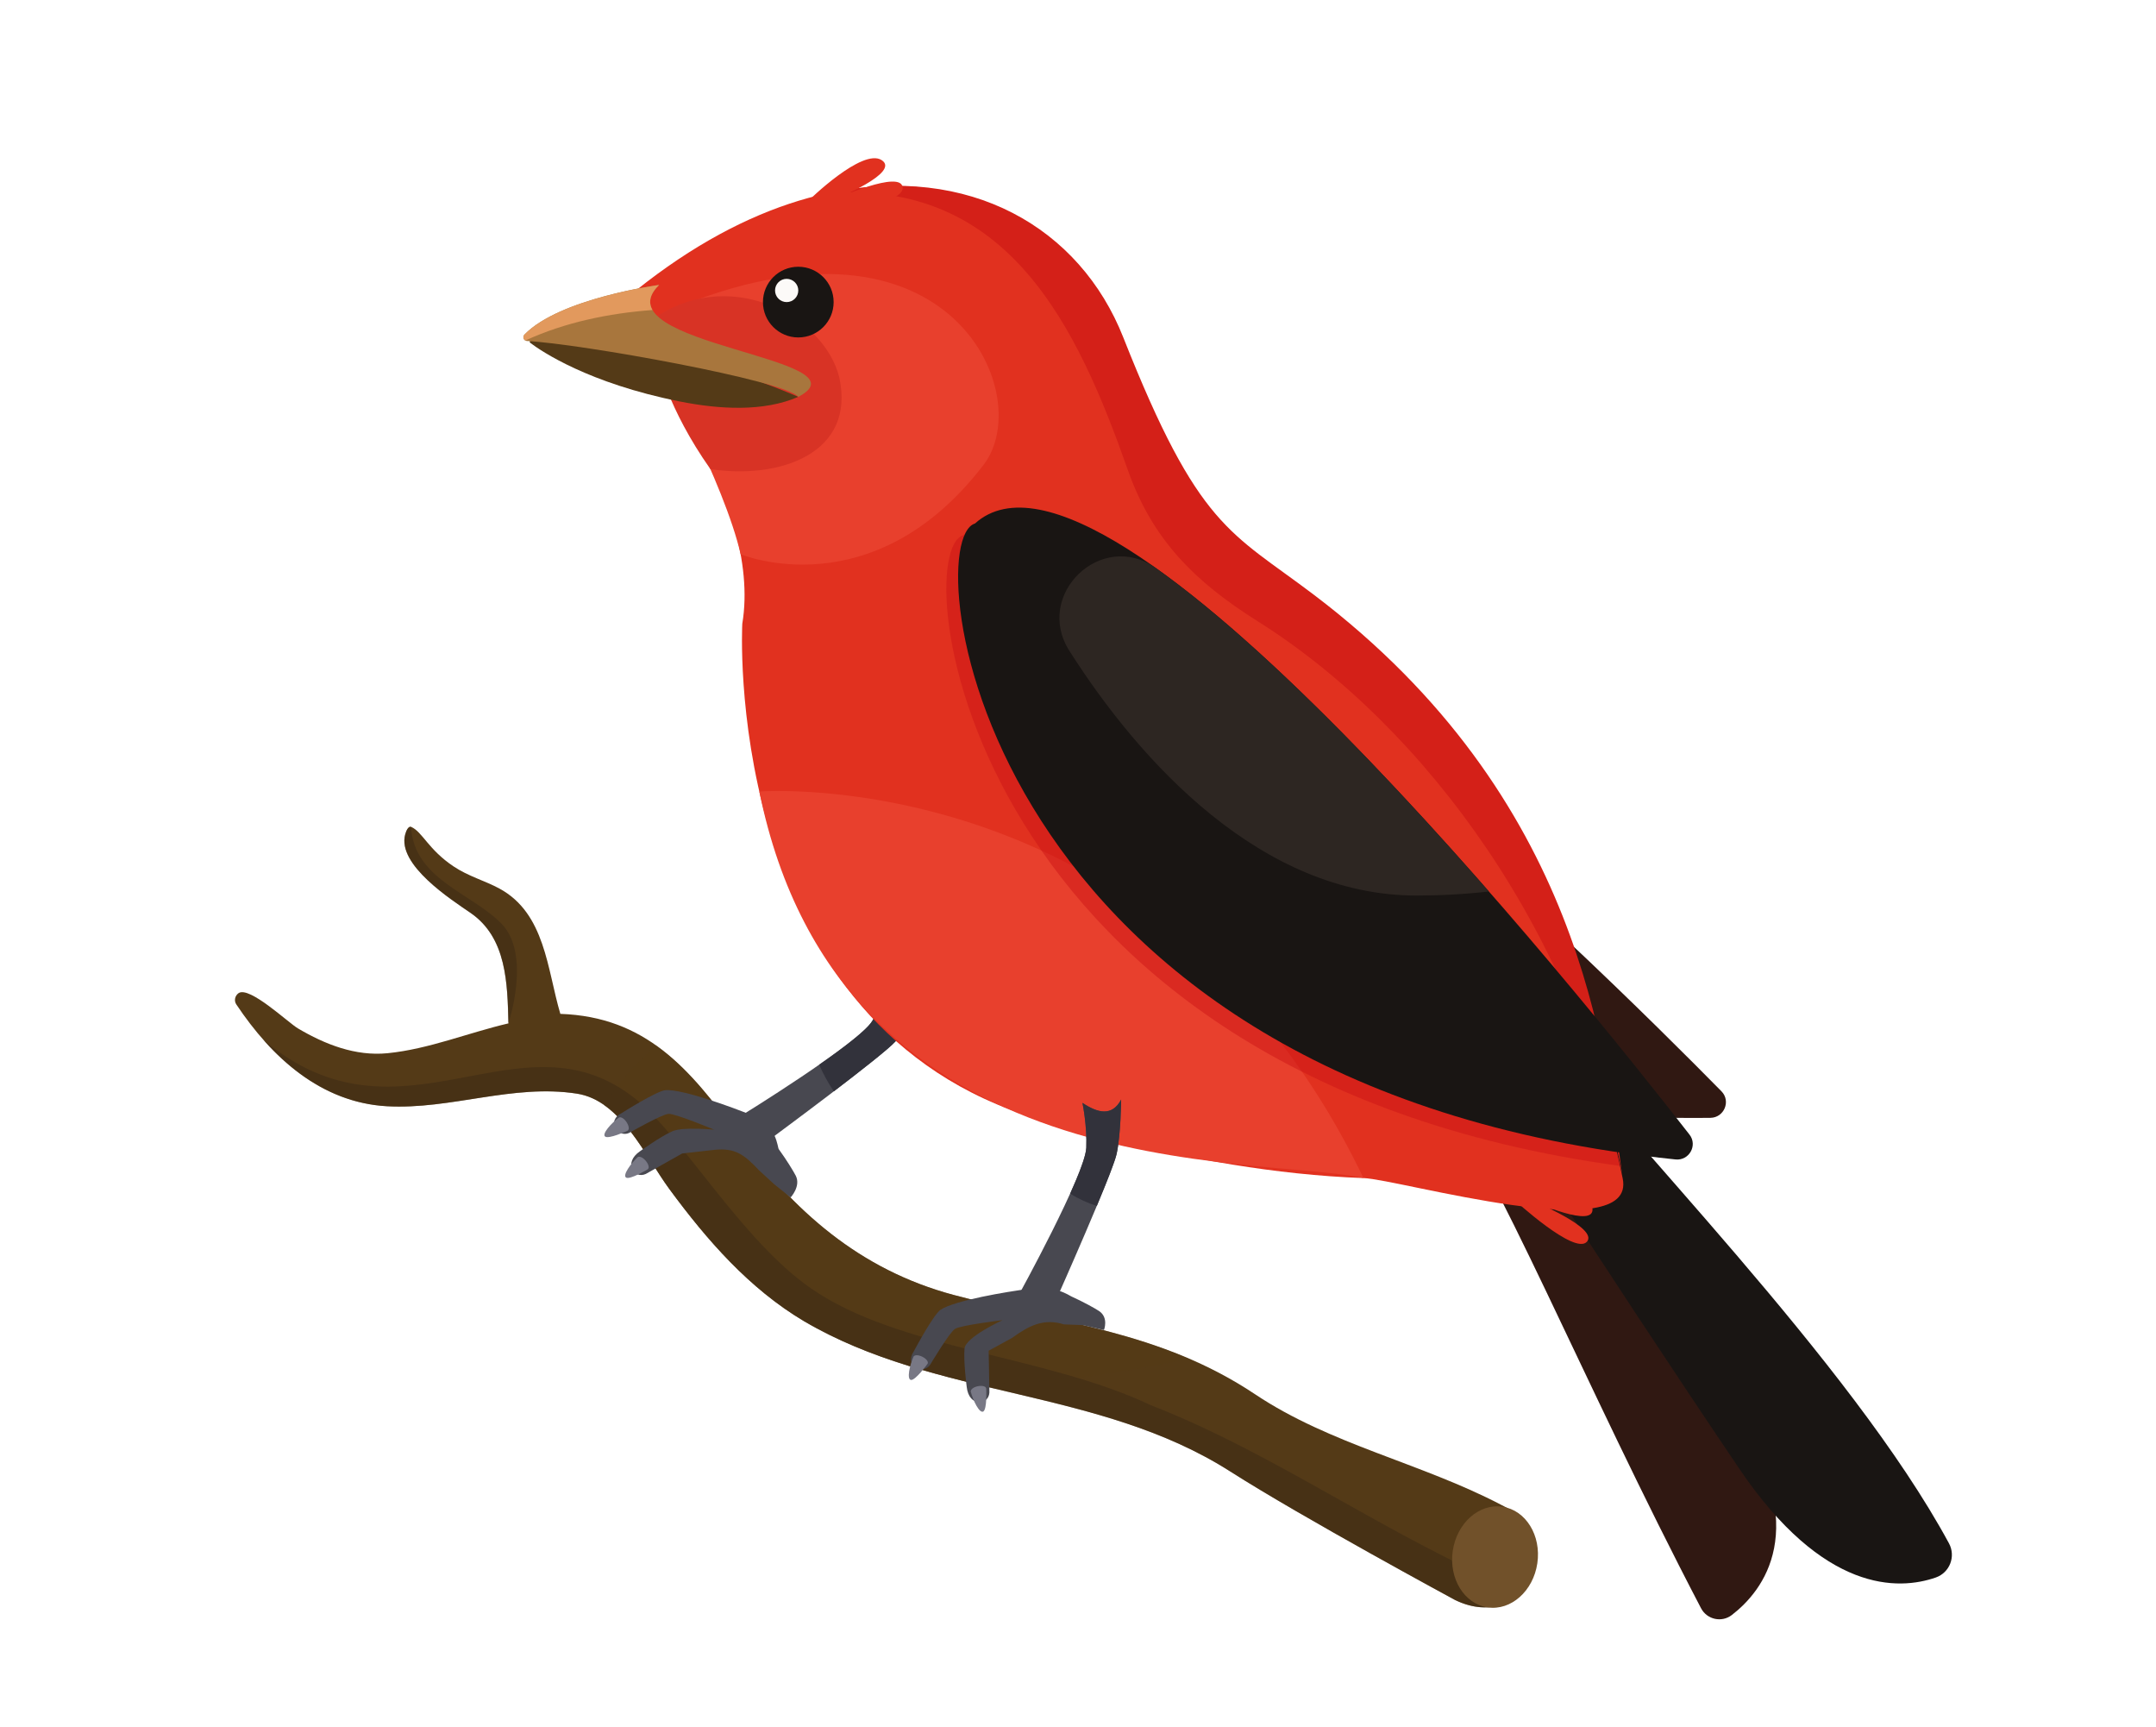 <?xml version="1.0" encoding="utf-8"?>
<!-- Generator: Adobe Illustrator 23.0.1, SVG Export Plug-In . SVG Version: 6.00 Build 0)  -->
<svg version="1.1" xmlns="http://www.w3.org/2000/svg" xmlns:xlink="http://www.w3.org/1999/xlink" x="0px" y="0px"
	 viewBox="0 0 465.45 372.76" style="enable-background:new 0 0 465.45 372.76;" xml:space="preserve">
<style type="text/css">
	.st0{display:none;}
	.st1{display:inline;}
	.st2{fill:#543A17;}
	.st3{opacity:0.5;fill:#71512A;}
	.st4{opacity:0.5;fill:#543A17;}
	.st5{fill:#71512A;}
	.st6{fill:#484850;}
	.st7{fill:#32323B;}
	.st8{fill:#787885;}
	.st9{fill:#39393D;}
	.st10{fill:#3A6766;}
	.st11{fill:#39716E;}
	.st12{opacity:0.56;fill:#E3E2DE;}
	.st13{opacity:0.5;fill:#39716E;}
	.st14{fill:#2A81A4;}
	.st15{fill:#BAA554;}
	.st16{fill:#AD9549;}
	.st17{fill:#DBB446;}
	.st18{fill:#899A9C;}
	.st19{fill:#A7AA82;}
	.st20{fill:#937D33;}
	.st21{fill:#E3E2DE;}
	.st22{opacity:0.5;fill:#2B3435;}
	.st23{fill:#191513;}
	.st24{fill:#FFFFFE;}
	.st25{fill:#505057;}
	.st26{fill:#61A298;}
	.st27{fill:#9B9B70;}
	.st28{opacity:0.5;fill:#9B9B70;}
	.st29{fill:#2B3435;}
	.st30{opacity:0.5;fill:#111616;}
	.st31{fill:#414F50;}
	.st32{fill:#111616;}
	.st33{fill:#056A94;}
	.st34{opacity:0.5;fill:#3A2814;}
	.st35{fill:#96ABC0;}
	.st36{fill:#B2CDDD;}
	.st37{fill:#394495;}
	.st38{fill:#4C59A4;}
	.st39{fill:#E59D58;}
	.st40{fill:#D57533;}
	.st41{fill:#545DA5;}
	.st42{fill:#040406;}
	.st43{fill:#F8F9FD;}
	.st44{fill:#384B99;}
	.st45{fill:#6A75B3;}
	.st46{fill:#39383F;}
	.st47{fill:#242426;}
	.st48{opacity:0.6;fill:#93939E;}
	.st49{fill:#101011;}
	.st50{fill:#301812;}
	.st51{fill:#E1311F;}
	.st52{fill:#D42018;}
	.st53{fill:#E8402D;}
	.st54{fill:#D83325;}
	.st55{opacity:0.5;fill:#CD1417;}
	.st56{fill:#2D2622;}
	.st57{fill:#A8763D;}
	.st58{fill:#E2995D;}
	.st59{fill:#FCFAF8;}
	.st60{fill:#7C7D8F;}
	.st61{fill:#CCB34C;}
	.st62{fill:#857A8B;}
	.st63{fill:#EDC623;}
	.st64{fill:#5E5C71;}
	.st65{fill:#B4B0C9;}
	.st66{fill:#FFDE53;}
	.st67{fill:#BEAC60;}
	.st68{fill:#5C5966;}
	.st69{fill:#4D4E5A;}
	.st70{fill:#93939E;}
	.st71{fill:#3E3F4A;}
	.st72{fill:#211E29;}
</style>
<g id="Layer_1" class="st0">
	<g class="st1">
		<g>
			<path class="st2" d="M93.81,274.52c-0.01,0.41,0.02,0.81,0.18,1.22c6.17,15.71,18.1,18.47,31.99,20.28
				c2.65,0.36,5.35,0.69,8.13,1.05c-3.39,2.7-16.06,10.47-20.95,15.63c-2.29,2.4,3.46,11.91,9.23,15.91
				c2.62,1.83,5.23,2.52,7.11,0.87c19.35-17.17,55.69-32.07,80.63-33.81c22.43-1.55,78.98,1.55,83.16-30.64
				c1.66-12.71-6.76-26.82-9.79-40.06c-0.42-1.84-0.74-3.67-0.91-5.47c-2.27-24.19,20.2-23.39,38.11-24.2
				c10.84-0.48,21.89,0.17,32.77-0.57c5.3-0.35,10.56-1.03,15.76-2.31c12.59-3.12,21.32-12.76,29.48-21.99
				c13.6-15.41,22.4-10.04,36.54-10.86c6.5-0.38,13.25-0.81,20.88-6.09c2.35-1.63,3.08-3.23,3.07-4.34
				c0.02-0.69-0.25-1.19-0.61-1.43c-0.74-0.53-2.38-0.38-4.28,0.03c-3.03,0.66-6.78,1.99-8.77,2.33
				c-15.82,2.82-33.93-5.49-48.1,4.89c-7.84,5.75-12.63,15.4-20.74,20.69c-11.26,7.31-28.99,3.72-41.83,3.09
				c-11.93-0.58-24-1.24-35.88,0.23c-24.08,2.97-39.05,17.03-36.65,42.38c1.26,13.2,9.9,25.15,10.28,38.05
				c0.53,18.37-58.9,14.9-70.23,15.5c-10.56,0.57-21.15,1.64-31.34,4.61c-9.01,2.62-17.25,9.01-26.6,10.05
				c-5.73,0.63-12.94-0.81-18.88-0.74c-6.07,0.05-12.27-0.99-17.39-4.42c-2.93-1.97-9.43-13.46-12.62-12.21
				C94.54,272.59,93.88,273.52,93.81,274.52z M132.22,325.63c0.36-0.5,0.67-1.05,0.92-1.65
				C132.97,324.57,132.55,325.27,132.22,325.63z"/>
			<path class="st3" d="M352.61,192.46l0.84,2.27c5.3-0.35,10.56-1.03,15.76-2.31c12.59-3.12,21.32-12.76,29.48-21.99
				c13.6-15.41,22.4-10.04,36.54-10.86c6.5-0.38,13.25-0.81,20.88-6.09c2.35-1.63,3.08-3.23,3.07-4.34
				c-5.62,3.5-14.87,7.46-27.87,7.42c-23.32-0.1-25.09,0.49-38.11,13.93C380.18,183.93,373.16,186.03,352.61,192.46z"/>
			<path class="st4" d="M272.6,259.4c-0.38-12.9-9.02-24.85-10.28-38.05c-0.85-8.92,0.49-16.41,3.6-22.54
				c6.35,1.89,12.87,4.11,19.16,6.82c-2.07,3.34-3.07,7.8-2.51,13.86c1.38,14.75,12.6,31.05,10.7,45.53
				c-2.85,21.98-30.11,27.5-54.26,29.29c-23.28,1.06-26.67-16.47-53.19-16.66c-0.51-0.33-1.01-0.67-1.52-1.01
				c5.98-0.91,12.03-1.42,18.07-1.75C213.69,274.3,273.13,277.77,272.6,259.4z"/>
			<path class="st3" d="M121.1,322.94c0,0,0.5,2.34,1.28,5.67c2.62,1.83,5.23,2.52,7.11,0.87c19.35-17.17,55.69-32.07,80.63-33.81
				c22.43-1.55,78.98,1.55,83.16-30.64c1.66-12.71-6.76-26.82-9.79-40.06c-0.05,0.03-0.07,0.09-0.1,0.15
				c-7.91,15.3,12.78,30.85-1.5,48.87c-14.3,18.04-78.88,14.21-101.3,18.02C158.19,295.82,121.1,322.94,121.1,322.94z"/>
			<path class="st5" d="M113.15,312.69c-3.52,3.7-2.58,10.32,2.1,14.77c4.68,4.46,11.33,5.07,14.86,1.37
				c3.52-3.7,2.58-10.32-2.1-14.77C123.33,309.6,116.68,308.99,113.15,312.69z"/>
		</g>
		<g>
			<path class="st6" d="M270.59,247.35c0,0-18.68-19.21-20.86-22.63c-2.18-3.42-4.6-9.89-4.6-9.89c2.88,2.55,5.26,0.95,7.47-2.05
				c0,0,0.71,4.69,2.38,8.68c2.04,4.9,22.87,22.98,22.87,22.98C283.05,249,273.08,253.6,270.59,247.35z"/>
			<path class="st7" d="M245.13,214.84c2.88,2.55,5.26,0.95,7.47-2.05c0,0,0.71,4.69,2.38,8.68c0.64,1.53,3.11,4.34,6.2,7.49
				c-1.23,1.57-2.63,2.94-4.15,4.14c-3.49-3.76-6.5-7.13-7.3-8.38C247.55,221.3,245.13,214.84,245.13,214.84z"/>
			<path class="st6" d="M266.68,249.62c0.03-0.92,1.15-2.72,3.43-3.97c0.45-0.25,2.36-4.26,7.75-3.84
				c4.24,0.23,11.15-0.17,14.16,1.47c1.51,0.83,4.47,8.73,4.47,8.73c2.28,2.85-1.46,4.89-3.01,2.99c0,0-2.49-5.99-3.67-6.64
				c-1.19-0.64-6.36-0.72-6.36-0.72s5.86,2.09,7.38,3.8c1.72,1.93,4.19,6.42,4.19,6.42c2.1,3.57-1.34,5.58-2.98,3.6l-4.83-6.8
				l-5.42-3.35c-3.6-2.23-5.89-1.74-9.83-0.19l0.04,2.98l0.52,6.54C272.52,260.65,266.39,258.19,266.68,249.62z"/>
			<path class="st8" d="M296.98,254.37c-0.53-1-3.56-0.19-3.03,0.81c0,0,1.4,3.72,2.28,3.86
				C297.12,259.18,297.27,256.25,296.98,254.37z"/>
			<path class="st8" d="M294.92,259.08c-0.75-0.85-3.51,0.64-2.76,1.49c0,0,2.22,3.3,3.11,3.23
				C296.16,263.73,295.63,260.84,294.92,259.08z"/>
		</g>
		<g>
			<path class="st9" d="M180.79,179.74c0,0-98.51,42.82-109.31,33.91c-10.8-8.91,72.06-77.86,72.06-77.86L180.79,179.74z"/>
			<path class="st10" d="M93.22,194.89c0,0,32.84-65.98,107.79-93.68c0,0,62.32,2.16,33.89,42.29
				C210.61,177.77,94.49,209.55,93.22,194.89z"/>
			<path class="st11" d="M214.52,102.92c20.01,7.82,17.31,28.15,10.48,38.15c-16.03,23.5-98.22,55.54-131.29,55.12
				c6.04,8.17,65.22-5.79,106.24-26.72c-2.7,3.11-2.53,4.49,3.43,2.13c10.37-4.11,17.01-11.11,21.05-16.99
				c-3.13,6.4-3.72,9.8,2.35,4.42c16.35-14.49,15.53-34.62,15.53-34.62l0,0C241.99,111.01,226.45,105.31,214.52,102.92z"/>
			<path class="st12" d="M156.7,124.54c0,0,7.98,7.31,18.16,7.36c11.95,0.06,23.53-0.19,20.66,16.47
				c-2.87,16.66-4.46,15.35,2.45,22.08l-12.77,5.92c0,0-7.07-1.93-5.28-13.47c1.79-11.54,10.86-16.34,1.92-20.9
				c-8.95-4.56-20.91,2.92-29.56-14.28L156.7,124.54z"/>
			<path class="st13" d="M99.98,191.49c0,0,68.86-19.13,111.28-48.75C211.26,142.74,185.42,173.48,99.98,191.49z"/>
		</g>
		<path class="st10" d="M136.96,218.92L4.91,270.6c0,0,5.04-24.62,27.51-31.72l101.66-30.86L136.96,218.92z"/>
		<path class="st14" d="M142.37,220.56L34.95,274.53c0,0-15-11.38,5.61-19.78l93.45-37.93L142.37,220.56z"/>
		<path class="st15" d="M124.25,228.56c0,0,32.17,20.92,102.81,6.06c37.98-12.57,71.39-60.82,56.15-102.8l-63.49,12.73
			L124.25,228.56z"/>
		<path class="st16" d="M249.97,169.35c3.75-11.24,2.23-21.16-0.85-30.7l-29.39,5.89l-83.5,73.48"/>
		<path class="st17" d="M283.21,131.81l-30.51,6.12c0,22.63,14.22,28.51,16.9,46.33C290.36,170.36,289.21,148.36,283.21,131.81z"/>
		<path class="st18" d="M104.28,203.06c-1.84,5.39-2.56,8.87-2.56,8.87c14.58,5.42,27.4-15.87,35.6-34.7
			C123.77,182.28,112.39,191.66,104.28,203.06z"/>
		<path class="st19" d="M217.71,86.65c0,0-54.76,38.91-84.23,81.96c-8.95,13.07-6.4,19.27,6.73,10.41
			c33.37-22.49,76.97-52.71,117.14-31.11C257.35,147.91,250.39,96.48,217.71,86.65z"/>
		<path class="st20" d="M107.78,220.57c0,0,47.94-72.47,128.88-79.93c0,0,32.25,18.24,15.51,44.7
			C218.38,224.68,107.09,237.52,107.78,220.57z"/>
		<path class="st20" d="M284.44,117.94c0.9,17.59-5.63,24.4-22.92,24.33c-21.33-0.1-57.72-10.45-57.93-32.49
			c-0.2-21.49,24.58-32.5,45.92-32.5C275.18,77.28,283.26,94.89,284.44,117.94z"/>
		<path class="st21" d="M286.58,129.45c-3.86,5.9-10.88,8.42-21.7,8.36c-5.1-0.02-11-0.62-17.1-1.78
			c-22.14-4.24-46.78-16.12-44.36-36.14c2.86-23.66,24.54-37.9,48.16-37.9c28.42,0,37.38,20.54,38.68,47.44
			C290.7,118.35,289.58,124.91,286.58,129.45z"/>
		<path class="st22" d="M264.88,137.81c-5.1-0.02-11-0.62-17.1-1.78c-0.08-0.08-0.16-0.16-0.22-0.24
			c15.69,0.83,29.91-0.52,33.34-17.88h6.08C286.98,117.91,286.98,139.62,264.88,137.81z"/>
		<path class="st14" d="M263.66,95.06c-8.42-6.58-22.27,4.34-34.66-2.81c-0.05-0.03-0.1-0.06-0.15-0.09
			c-6.98-4.37-7.59-14.3-1.67-20.03c4.99-4.84,11.58-7.96,21.37-10.03c-22.41,1.17-42.38,15.16-45.11,37.8
			c-1.98,16.38,14.19,27.3,32.27,33.06c5.93,1.39-12.1-7.71-18.47-23.57c-2.46-6.11,3.69-12.27,9.7-9.56
			c0.06,0.02,0.11,0.05,0.17,0.08c11.74,5.39,21.4,12.6,29.11,13.21c7.71,0.6,26.95-3.33,26.95-3.33l1.38-4.36
			C284.52,105.41,277.48,105.86,263.66,95.06z"/>
		<g>
			<path class="st23" d="M262.99,101.86c0,3.35-2.71,6.06-6.06,6.06c-3.35,0-6.06-2.71-6.06-6.06c0-3.35,2.71-6.06,6.06-6.06
				C260.28,95.79,262.99,98.51,262.99,101.86z"/>
			<path class="st24" d="M260.52,99.82c0,1.55-1.61,0.79-3.59,0.79c-1.98,0-3.59,0.76-3.59-0.79c0-1.55,1.61-2.8,3.59-2.8
				C258.91,97.02,260.52,98.27,260.52,99.82z"/>
		</g>
		<g>
			<path class="st6" d="M204,272.92c0,0-4.01-26.49-3.79-30.54s2.01-10.72,2.01-10.72c0.86,3.75,3.73,3.84,7.27,2.69
				c0,0-2.15,4.23-3.12,8.44c-1.19,5.18,5.22,32,5.22,32C213.18,281.52,202.39,279.45,204,272.92z"/>
			<path class="st7" d="M202.22,231.66c0.86,3.75,3.73,3.84,7.27,2.69c0,0-2.15,4.23-3.12,8.44c-0.37,1.62,0,5.34,0.68,9.7
				c-1.92,0.56-3.85,0.86-5.79,0.95c-0.65-5.09-1.14-9.58-1.06-11.06C200.43,238.33,202.22,231.66,202.22,231.66z"/>
			<path class="st6" d="M194.06,271.95c0.88-0.29,6.95-1.46,9.53-1.87c0.51-0.08,1.57,0.76,6.5,2.97
				c3.92,1.65,13.46,6.06,15.74,8.62c1.15,1.29,2.96,9.39,2.96,9.39c1.19,3.46-3.02,4.11-3.84,1.81c0,0-1.98-7.25-2.88-8.25
				c-0.9-1-8.68-4.2-8.68-4.2s4.81,3.94,5.67,6.07c0.97,2.4,1.78,7.45,1.78,7.45c0.77,4.07-3.14,4.8-4.02,2.39l-2.26-8.03
				l-3.97-4.98c-2.64-3.31-6.24-7.08-10.48-6.94l-4.11-0.17l-4.26-0.47C191.73,275.75,191.82,272.7,194.06,271.95z"/>
			<path class="st8" d="M228.56,292.11c-0.53-1-3.56-0.18-3.03,0.81c0,0,1.4,3.72,2.29,3.86
				C228.7,296.92,228.85,293.99,228.56,292.11z"/>
			<path class="st8" d="M220.32,295.05c-0.42-1.05-3.52-0.58-3.1,0.47c0,0,0.97,3.86,1.84,4.09
				C219.93,299.85,220.4,296.95,220.32,295.05z"/>
		</g>
		<g>
			<path class="st25" d="M194.23,207.51c0,0-107.36,31.64-117.39,21.04c-10.02-10.6,84.51-71.28,84.51-71.28L194.23,207.51z"/>
			<path class="st26" d="M101.73,211.93c0,0,42.43-64.02,123.49-83.05c0,0,64.17,10.23,29.62,48.08
				C225.32,209.29,101.16,227.26,101.73,211.93z"/>
			<path class="st11" d="M238.97,132.38c19.69,10.65,14.29,31.33,5.95,40.8c-19.6,22.25-108.7,44.84-142.84,40.15
				c5.2,9.23,68.19,2.38,113.3-14.01c-3.19,2.87-3.19,4.32,3.27,2.64c11.25-2.92,19.02-9.31,23.95-14.87
				c-4.06,6.21-5.11,9.66,1.87,4.87c18.77-12.89,20.5-33.81,20.5-33.81l0,0C266.34,144.27,251,136.39,238.97,132.38z"/>
			<path class="st12" d="M176.4,147.33c0,0,7.32,8.58,17.84,9.94c12.35,1.6,24.36,2.82,19.26,19.68
				c-5.11,16.86-6.58,15.3-0.29,23.15l-13.97,4.49c0,0-7.06-2.9-3.73-14.6c3.33-11.7,13.33-15.51,4.66-21.37
				c-8.67-5.86-22,0.33-28.73-18.56L176.4,147.33z"/>
			<path class="st13" d="M109.16,209.29c0,0,73.67-10.95,121.33-36.14C230.49,173.15,199.82,201.62,109.16,209.29z"/>
		</g>
		<path class="st27" d="M203.66,95.84c0,0,5.1,24.14,27.54,33.04c0,0-25.1,17.89-63.7,18.45
			C128.89,147.89,203.66,95.84,203.66,95.84z"/>
		<path class="st28" d="M161.49,142.27c-1.06-0.09,36.71-0.14,58.02-16.39C219.51,125.87,206.49,146.25,161.49,142.27z"/>
		<g>
			<path class="st29" d="M307.61,112.07c0,0.16-0.02,0.32-0.04,0.46c-0.04,0.16-0.09,0.3-0.15,0.46c-0.04,0.14-0.13,0.28-0.21,0.4
				c-0.09,0.14-0.19,0.26-0.3,0.38c-0.3,0.32-0.71,0.56-1.2,0.68c0,0.02-0.02,0.02-0.02,0.02c-5.94,1.52-16.11,4.02-25.06,3.56
				c-0.95-1.36-1.81-2.78-2.32-4c0-0.02,0-0.02-0.02-0.04c-0.3-0.7-0.47-1.34-0.47-1.86v-0.16c0.02-0.34,0.15-0.74,0.37-1.22
				c0.75-1.8,2.69-4.5,4.54-6.88c0.61-0.77,1.2-1.51,1.73-2.17c0.6-0.74,1.62-1.06,2.58-0.8c5.04,1.38,13.53,4.28,19.66,9.28
				C307.31,110.71,307.61,111.39,307.61,112.07z"/>
			<path class="st30" d="M305.7,114.45c0,0.02-0.02,0.02-0.02,0.02c-5.94,1.52-16.11,4.02-25.06,3.56c-0.95-1.36-1.81-2.78-2.32-4
				C287.46,115.69,296.64,115.65,305.7,114.45z"/>
			<path class="st31" d="M280.21,103.49c0.02-0.04,0.04-0.08,0.09-0.12c-0.02,0.04-0.06,0.08-0.06,0.12H280.21z"/>
			<path class="st31" d="M307.61,112.07c0,0.16-0.02,0.32-0.04,0.46c-0.04,0.16-0.09,0.3-0.15,0.46c-0.04,0.14-0.13,0.28-0.21,0.4
				c-0.09,0.14-0.19,0.26-0.3,0.38c-7.98-3.8-15.66-8.34-24.2-9.9c0.64-0.81,1.26-1.59,1.82-2.28c0.55-0.68,1.48-0.97,2.36-0.73
				c5.02,1.37,13.61,4.27,19.8,9.32C307.31,110.71,307.61,111.39,307.61,112.07z"/>
			<path class="st32" d="M299.78,113.77c0,0-12.6,1.04-21.51,0.22c-0.3-0.7-0.47-1.34-0.47-1.86v-0.16
				c0.02-0.34,0.15-0.74,0.37-1.22C279.95,111.37,288.17,113.99,299.78,113.77z"/>
		</g>
		<path class="st33" d="M217.71,86.65"/>
		<path class="st14" d="M283.76,80.09c-8.25,4.5-34.04,1.84-34.25-2.82c-0.07-1.6,5.48-3.32,5.48-3.32s-22.99-7.05-24.71-11.86
			c-0.71-1.99,13.54-6.81,24.71-6.14c0,0-4.39-6.16-2.81-7.33C255.58,46.09,283.77,56.56,283.76,80.09z"/>
	</g>
</g>
<g id="Layer_2" class="st0">
	<g class="st1">
		<g>
			<g>
				<path class="st2" d="M312.9,344.61c0,0-28.49-19.63-41.91-30.38c-24.28-19.47-56.82-20.73-81.44-39.05
					c-10.14-7.62-17.5-18.17-23.81-29.04c-4.16-7.13-7.71-18.68-16.35-20.99c-12.51-3.37-25.36,0.49-37.97-1.58
					c-13.06-2.16-21.86-12.17-27.73-23.45c-0.44-0.79-0.11-1.78,0.68-2.22c2.32-1.2,9.24,6.96,11.01,8.28
					c5.04,3.77,10.83,6.81,17.28,6.86c8.28,0.07,16.45-2.32,24.64-3.32c0.66-7.93,1.52-17.01-5.14-22.75
					c-3.5-3.01-13.58-11.11-11.29-16.98c0.36-0.93,0.87-1.65,1.34-1.38c2.13,1.22,2.91,4.86,7.58,8.77c2.74,2.3,5.82,3.45,8.63,5.38
					c8.55,5.92,7.73,17.05,9.39,26.19c16.86,2.41,24.46,13.6,32.51,27.61c9.49,16.54,21.41,29.64,39.52,36.66
					c20.68,8.02,40.24,11.59,57.73,26.22c13.9,11.65,31.47,17.19,46.53,27.28C337.41,335.04,326.24,352.94,312.9,344.61z"/>
				<path class="st4" d="M265.23,290.97c-14.18-8-29.45-11.56-45.38-17.73c-18.12-7.02-30.04-20.13-39.53-36.67
					c-4.36-7.59-8.6-14.34-14.24-19.32c-4.3,3.1-8.21,6.65-11.52,10.78c5.11,4.49,7.98,12.63,11.18,18.14
					c6.31,10.85,13.67,21.4,23.81,29.03c9.76,7.26,20.76,11.83,32,15.93C235.94,292.97,250.57,292.5,265.23,290.97z"/>
				<path class="st34" d="M161.07,227.62c-20.98-21.11-47.7,6.3-72.77-19.88c5.61,7.91,13.11,14.18,23.12,15.83
					c12.6,2.08,25.46-1.77,37.97,1.58c8.63,2.31,12.19,13.87,16.34,21c6.31,10.85,13.67,21.4,23.81,29.03
					c24.64,18.33,57.17,19.58,81.46,39.05c13.41,10.74,41.91,30.38,41.91,30.38c5.2,3.25,10.06,2.5,13.28-0.11
					c-25.62-14.1-45.36-32.58-69.53-45.13c-20.09-12.33-48.73-16.44-64.97-30.52C178.95,257.82,169.47,236.07,161.07,227.62z"/>
				<path class="st5" d="M330.01,339.07c-1.41,5.43-6.25,8.88-10.81,7.7s-7.12-6.54-5.72-11.98c1.41-5.43,6.25-8.88,10.81-7.7
					S331.41,333.64,330.01,339.07z"/>
			</g>
			<path class="st34" d="M137.3,209.73c0.66-7.93,1.52-17.01-5.14-22.75c-3.5-3.01-13.58-11.11-11.29-16.98
				c0.36-0.93,0.81-1.32,1.34-1.38c-0.56,10.5,10.59,14.41,15.89,21.2C143.39,196.59,137.3,209.73,137.3,209.73z"/>
		</g>
		<g>
			<path class="st6" d="M248.07,228.36c-1.12,0.01-4.46,0.34-7.56,0.89c-0.61,0.11-5.46-2.23-10.22,2.25
				c-3.83,3.43-12.99,12.26-14.58,16.09c-0.8,1.93,0.33,11.91,0.33,11.91c0.01,4.42,5.08,3.51,5.1,0.55c0,0-0.6-9.07,0.03-10.58
				c0.63-1.5,8.27-8.23,8.27-8.23s-3.95,6.41-4.08,9.18c-0.16,3.13,0.91,9.23,0.91,9.23c0.73,4.96,5.49,4.25,5.54,1.14l-0.6-10.08
				l2.57-7.26c1.71-4.83,4.23-6.1,9.12-7.62l4.63-1.82l4.69-2.22C252.23,231.78,250.92,228.33,248.07,228.36z"/>
			<path class="st8" d="M216.7,260.6c0.22-1.35,4-1.62,3.79-0.27c0,0-0.13,4.81-1.09,5.32C218.44,266.16,217.11,262.87,216.7,260.6z
				"/>
			<path class="st8" d="M227.28,260.7c0.06-1.37,3.79-2.06,3.73-0.69c0,0,0.41,4.79-0.49,5.41
				C229.63,266.03,227.94,262.91,227.28,260.7z"/>
		</g>
		<g>
			<path class="st2" d="M270.67,339.67c-0.05,0.42-0.12,0.86-0.18,1.29c0.12,0.16,0.22,0.33,0.35,0.49
				C270.76,340.85,270.71,340.26,270.67,339.67z"/>
			<path class="st35" d="M198.69,106.14c-6.02,6.32-34.81,47.99,0.67,103.6c0,0,18.87,32.91,73.35,32.59c0,0,14.08-0.53,26.97,5.85
				c0,0,47.92,57.87,61.26,55.28l-48.78-94.91C305.03,140,238.56,64.28,198.69,106.14z"/>
			<path class="st36" d="M182,157.41c-1.08,18.67,6.46,37.87,17.36,52.33c0,0,18.87,32.91,73.35,32.59c0,0,14.08-0.53,26.97,5.85
				c0,0,32.24,47.19,37.41,47.26c4.61,0.06-18.38-32.82-31.05-50.71C288.31,219.68,200.6,259.28,182,157.41z"/>
			<path class="st37" d="M312.16,208.54l68.45,75.25c0,0-5.85,17.54-22.86,0L312.16,208.54z"/>
			<path class="st38" d="M313.81,211.27c0,0,39.73,50.45,53.51,76.77c2.19,4.18,2.09,29.68-15.95,10.1l-64.45-95.89L313.81,211.27z"
				/>
			<path class="st37" d="M268.54,121.22c-1.62,29.1,11.52,56.96,32.87,76.12c2.31,2.08,5.45,3.01,8.51,2.47h0
				c2.3-81.84-25.11-102.34-24.69-102.79C275.49,101.05,270.39,111.94,268.54,121.22z"/>
			<path class="st39" d="M268.54,121.22c1.85-9.27,6.95-20.16,16.69-24.2c4.97-5.37,5.75-15.81,4.84-20.71
				c-24.09,14.95-53.95,9.3-83,6.86c-5.11,5.63-9.72,13.8-13.39,21.17c-9.09,18.24-10.78,60.11,19.31,77.14
				c11.27,6.38,25.99,10.91,40.46,13.97c20.71,4.38,36.46-18.1,25.53-36.22C271.98,147.62,267.68,136.71,268.54,121.22z"/>
			<path class="st40" d="M271.89,115.3c-5.02-5.6-14.8-8.64-22.02-6.47c-20.69,4.75-25.42,37.55-16.78,54.7
				c14.56,28.91,49.14,50.12,86.2,50.12C321,213.65,299.18,157.51,271.89,115.3z"/>
			<path class="st41" d="M287.54,92.69c-14.19-21.94-31.18,8.68-58.15,4.32c-16.2-2.61-23.5-8.64-22.33-13.86
				c3.06-13.38,5.84-24.84,11.88-33.4c5.64-8.04,14.16-13.5,28.44-15.62c21.38-3.14,41.7,11.58,46.4,28
				C296.04,70.05,293.86,84.29,287.54,92.69z"/>
			<g>
				<path class="st42" d="M265.68,63.59c0,3.52-2.86,6.38-6.38,6.38c-3.52,0-6.38-2.86-6.38-6.38c0-3.52,2.86-6.38,6.38-6.38
					C262.82,57.21,265.68,60.07,265.68,63.59z"/>
				<circle class="st43" cx="261.76" cy="61.82" r="2.46"/>
			</g>
		</g>
		<path class="st44" d="M240.61,35.88c0,0-18.12-6.46-21.24-1.51s14.82,4.01,14.82,4.01s-18.38,0.2-16.73,4.58
			c1.64,4.38,21.09-3.12,21.09-3.12L240.61,35.88z"/>
		<g>
			<path class="st6" d="M252.34,279.57c0,0,18.88-26.34,20.88-30.83c2-4.49,3.72-12.66,3.72-12.66c-2.99,3.57-6.12,2.08-9.31-1.1
				c0,0-0.01,5.74-1.28,10.81c-1.56,6.23-23.22,31.62-23.22,31.62C237.73,283.79,250.49,287.49,252.34,279.57z"/>
			<path class="st7" d="M276.94,236.08c-2.99,3.57-6.12,2.08-9.31-1.1c0,0-0.01,5.74-1.28,10.81c-0.49,1.95-2.93,5.76-6.07,10.08
				c1.76,1.66,3.68,3.05,5.72,4.2c3.5-5.13,6.49-9.7,7.22-11.34C275.22,244.25,276.94,236.08,276.94,236.08z"/>
			<path class="st6" d="M259.35,281.35c-0.96-0.58-3.97-2.07-6.9-3.23c-0.58-0.23-3.46-4.77-9.87-3.47
				c-5.06,0.9-19.14,3.48-21.43,6.94c-1.15,1.74-1.94,11.76-1.94,11.76c-0.83,4.34,4.32,4.41,4.91,1.51c0,0,1.14-9.02,2.04-10.38
				c0.91-1.36,10.57-2,10.57-2s-8.82,4.56-8.74,7.33c0.09,3.13,1.63,9.13,1.63,9.13c1.11,4.88,5.8,3.81,5.61,0.71l-1.38-10l5.41-3
				c4-3.2,6.81-2.95,11.77-1.67l4.27,1.11l5.31,2.45C260.61,288.53,261.78,282.83,259.35,281.35z"/>
			<path class="st8" d="M219.65,294.54c0.47-1.28,4.24-0.83,3.77,0.45c0,0-1.04,4.7-2.08,5.02
				C220.3,300.33,219.63,296.85,219.65,294.54z"/>
			<path class="st8" d="M230.71,299.9c-0.04-1.37,3.62-2.35,3.67-0.98c0,0,0.78,4.75-0.06,5.43
				C233.46,305.04,231.54,302.05,230.71,299.9z"/>
		</g>
		<path class="st44" d="M293.78,62.13l-17.9,1.46c0,0-15.88-27.56-56.94-13.84c5.64-8.04,14.16-13.5,28.44-15.62
			C268.76,30.99,289.08,45.71,293.78,62.13z"/>
		<path class="st41" d="M380.32,266.27c-0.3,0.26-0.98,0.22-1.98-0.1c-12.88-4.1-79.68-54.28-106.9-76.94
			c-51.34-42.76-40.94-75.18-24.28-85.74c0.02-0.02,0.04-0.02,0.04-0.02c4.5-2.84,9.02-3.52,13.2-2.98
			c11.36,1.4,20.38,11.64,20.38,11.64s23.56,22.2,40.52,50.96l0.02,0.02c4.74,8.06,8.96,16.62,12.02,25.36
			c5.42,15.52,3.72,17.2,3.72,17.2c0.02,0.02,0.02,0.02,0.04,0.04c1.24,1.5,39.58,47.4,43.22,58.4
			C380.68,265.19,380.7,265.95,380.32,266.27z"/>
		<path class="st45" d="M320.28,176.35c-8.12,6.36-38.04-18.28-54.5-39.3c-16.26-20.76-13.3-30.22-5.38-36.56
			c11.36,1.4,20.38,11.64,20.38,11.64s23.56,22.2,40.52,50.96l0.02,0.02C322.92,169.49,322.84,174.35,320.28,176.35z"/>
		<path class="st46" d="M380.32,266.27c0,0-0.66,0.02-1.98-0.1c-12.88-4.1-79.68-54.28-106.9-76.94
			c-51.34-42.76-40.94-75.18-24.28-85.74c0.02-0.02,0.04-0.02,0.04-0.02s-34.22,32.68,32.02,85.76
			c44.65,35.78,85.82,60.84,85.82,60.84l-27.94-44.36c1.24,1.5,39.58,47.4,43.22,58.4C380.48,265.61,380.32,266.27,380.32,266.27z"
			/>
		<g>
			<path class="st47" d="M273.35,70.75c0,0,14.13,7.25,36.95-8.52C295.25,57.36,282.45,58.83,273.35,70.75z"/>
			<path class="st46" d="M273.35,70.75c0,0,4.11-16.38,11.39-16c0,0,18.98-0.05,26.02,6.26c0.38,0.34,0.93,1.05-0.27,1.21
				C305.35,62.93,280.67,64.12,273.35,70.75z"/>
			<path class="st48" d="M311.14,61.94c0.22-0.29-0.11-0.7-0.38-0.94c-7.04-6.31-26.02-6.26-26.02-6.26
				c-2.12-0.11-3.97,1.23-5.53,3.15C288.42,57.26,298.99,58.1,311.14,61.94z"/>
			<path class="st49" d="M273.35,70.75c0,0,3.84-3.99,14.84-5.68l-13.52,6.2L273.35,70.75z"/>
		</g>
	</g>
</g>
<g id="Layer_3">
	<path class="st2" d="M235.82,216.81c0.23,0.35,0.48,0.69,0.72,1.04c-0.33-0.6-0.65-1.21-0.98-1.84
		C235.58,216.29,235.66,216.56,235.82,216.81z"/>
	<g>
		<g>
			<g>
				<path class="st2" d="M314.16,345.34c0,0-32.9-17.77-48.57-27.76c-28.36-18.09-63.47-15.65-92.06-32.47
					c-11.78-7-20.92-17.49-28.97-28.43c-5.3-7.18-10.46-19.17-20.02-20.64c-13.83-2.16-27.19,3.48-40.98,2.72
					c-14.29-0.8-24.9-10.53-32.53-21.96c-0.56-0.8-0.32-1.9,0.48-2.46c2.36-1.56,10.74,6.4,12.8,7.61
					c5.86,3.46,12.43,6.05,19.37,5.36c8.91-0.89,17.4-4.41,26.09-6.44c-0.22-8.6-0.35-18.46-8.17-23.84
					c-4.11-2.83-15.89-10.35-14.12-16.93c0.28-1.04,0.75-1.87,1.28-1.64c2.43,1.06,3.7,4.89,9.17,8.54c3.21,2.15,6.66,3.03,9.9,4.78
					c9.88,5.36,10.29,17.42,13.14,27.04c18.4,0.63,27.86,11.76,38.15,25.87c12.13,16.67,26.46,29.35,46.73,34.78
					c23.15,6.2,44.59,7.76,65.09,21.44c16.3,10.89,35.82,14.81,53.18,23.89C339.38,332.2,329.46,352.73,314.16,345.34z"/>
				<path class="st4" d="M256.68,293.25c-16.16-6.95-32.99-8.99-50.83-13.76c-20.28-5.43-34.63-18.13-46.75-34.8
					c-5.57-7.65-10.91-14.4-17.55-19.1c-4.26,3.83-8.05,8.11-11.12,12.93c6.02,4.23,10.04,12.64,14.13,18.18
					c8.05,10.92,17.19,21.4,28.97,28.42c11.33,6.66,23.69,10.3,36.24,13.39C225.45,298.82,241.11,296.6,256.68,293.25z"/>
				<path class="st34" d="M137.38,237.32c-25-20.23-50.52,12.33-80.51-12.88c6.95,7.85,15.74,13.7,26.69,14.31
					c13.78,0.77,27.15-4.87,40.99-2.72c9.54,1.48,14.71,13.49,20,20.66c8.05,10.92,17.19,21.4,28.97,28.42
					c28.61,16.82,63.71,14.38,92.08,32.47c15.66,9.98,48.57,27.76,48.57,27.76c5.96,2.88,11.1,1.51,14.25-1.67
					c-29.18-12.16-52.54-29.72-79.98-40.39c-23.03-10.91-54.28-11.98-73.37-25.22C160.11,267.7,147.39,245.43,137.38,237.32z"/>
				<path class="st5" d="M331.89,337.39c-0.88,6-5.68,10.27-10.72,9.53c-5.04-0.74-8.42-6.2-7.54-12.2c0.88-6,5.68-10.27,10.72-9.53
					C329.4,325.93,332.77,331.39,331.89,337.39z"/>
			</g>
			<path class="st34" d="M109.75,220.87c-0.22-8.6-0.35-18.46-8.17-23.84c-4.11-2.83-15.89-10.35-14.12-16.93
				c0.28-1.04,0.71-1.51,1.28-1.64c0.63,11.35,13.06,14.25,19.54,20.92C114.77,206.04,109.75,220.87,109.75,220.87z"/>
		</g>
		<path class="st6" d="M167.08,245.25c0,0,23.29-17.2,26.22-20.46s6.65-9.73,6.65-9.73c-3.52,2.22-5.78,0.09-7.61-3.5
			c0,0-1.59,4.88-4.06,8.84c-3.04,4.87-28.43,20.49-28.43,20.49C153.5,244.82,163.32,251.48,167.08,245.25z"/>
		<path class="st7" d="M193.3,224.79c2.93-3.26,6.65-9.73,6.65-9.73c-3.52,2.22-5.78,0.09-7.61-3.5c0,0-1.59,4.88-4.06,8.84
			c-1.23,1.96-6.08,5.67-11.43,9.39c0.87,2.01,1.94,3.93,3.16,5.76C185.91,231.04,191.91,226.34,193.3,224.79z"/>
		<path class="st50" d="M203.22,122.42c-11.99,5.17,14.34,120.75,166.03,118.84c2.97-0.04,4.47-3.61,2.39-5.73
			C345.13,208.58,228.72,93.41,203.22,122.42z"/>
		<path class="st50" d="M309.11,233.29c14.05,18.61,32.42,64.64,58.12,113.81c1.28,2.45,4.47,3.15,6.65,1.46
			c6.79-5.23,17.31-18.47,0.65-44.08c-26.05-40.03-54.54-81.3-54.54-81.3L309.11,233.29z"/>
		<path class="st23" d="M330.8,219.11c18.9,25.31,68.71,74.73,89.96,113.99c1.52,2.82,0.16,6.32-2.86,7.37
			c-7.99,2.77-24.2,3.46-42.46-23.55c-29.74-44-59.7-91.04-59.7-91.04L330.8,219.11z"/>
		<path class="st51" d="M294.36,254.26c-38.58-1.38-76.24-14.76-76.24-14.76c-62.3-23.52-57.87-104.88-57.87-104.88
			c4.45-26.7-22.87-61.02-22.87-61.02V62.61c48.31-38.61,92.8-22.63,104.26,11.82c8.88,34.74,31.37,51.14,39.26,55.34
			c28.84,15.28,48.94,58.3,60.09,91.2v0.02c4.17,12.3,7.11,23.17,8.75,30.65c0.22,0.97,0.41,1.88,0.58,2.72
			C353.39,269.45,302.14,254.54,294.36,254.26z"/>
		<path class="st52" d="M243.48,101.43c5.3,15.06,14.51,24.16,28.03,32.65c36.61,23.02,69.28,68.38,78.7,119.46
			c-3.66-26.07-8.47-81.2-66.64-125.23c-17.94-13.58-24.8-14.32-41.07-55.49c-9.35-23.66-33.16-37.59-63.59-31.15
			C217.71,38.87,232.55,70.37,243.48,101.43z"/>
		<path class="st53" d="M159.89,119.62c0,0,28.56,11.94,52.49-19.35c11.76-15.37-8.09-60.17-70.46-32.07v9.56
			C141.92,77.76,156.42,104.37,159.89,119.62z"/>
		<path class="st54" d="M181.18,81.4c-3.2-12.78-22.62-23.83-39.26-13.2v9.56c0,0,2.11,10.26,11.45,23.49
			C168.35,103.52,184.83,97.84,181.18,81.4z"/>
		<path class="st53" d="M163.93,170.83c0,0,87.15-6.71,130.42,83.42C271.5,249.19,181.48,257.29,163.93,170.83z"/>
		<path class="st2" d="M114.61,73.47c-0.26,0.04-0.34,0.38-0.13,0.53c2.36,1.78,12.53,8.71,32.23,12.64
			c8.72,1.74,18.15,2.25,25.63-0.99C172.34,85.65,136.9,70.08,114.61,73.47z"/>
		<path class="st55" d="M349.74,251.64C207.67,232.21,195.7,119.2,207.93,115.52c23.15-20.86,94.27,58.41,133.05,105.44v0.02
			C345.15,233.29,348.09,244.16,349.74,251.64z"/>
		<g>
			<path class="st23" d="M210.48,112.99c-12.51,3.75,0.28,121.64,151.25,137.25c2.93,0.3,4.81-3.04,3.01-5.36
				C341.59,215.14,239.18,87.1,210.48,112.99z"/>
			<path class="st56" d="M305.77,193.28c5.24,0,10.48-0.28,15.67-0.88c-22.62-25.83-49.49-53.88-71.92-69.81
				c-11.73-8.33-26.37,5.72-18.66,17.87C246.16,164.54,272.41,193.28,305.77,193.28z"/>
		</g>
		<path class="st57" d="M113.22,72.22c-0.48,0.5-0.16,1.34,0.54,1.38c11.33,0.55,55.91,8.54,58.58,12.06
			c15.89-8.41-43.23-11.23-30.04-24.16C142.29,61.5,120.84,64.35,113.22,72.22z"/>
		<path class="st58" d="M142.29,61.5c0,0-21.45,2.86-29.08,10.72c-0.4,0.41-0.23,1.03,0.23,1.26c8.53-3.92,17.99-5.87,27.43-6.57
			C139.94,65.32,140.22,63.53,142.29,61.5z"/>
		<circle class="st23" cx="172.34" cy="65.2" r="7.63"/>
		<path class="st59" d="M172.34,62.69c0,1.38-1.12,2.51-2.51,2.51c-1.38,0-2.51-1.12-2.51-2.51c0-1.38,1.12-2.51,2.51-2.51
			C171.22,60.19,172.34,61.31,172.34,62.69z"/>
		<path class="st51" d="M174.55,43.3c0,0,11.62-11.44,15.79-8.74c4.16,2.69-9.96,8.37-9.96,8.37s14.19-6.41,14.49-2.45
			c0.3,3.95-17.33,5.13-17.33,5.13L174.55,43.3z"/>
		<path class="st51" d="M326.55,255.2c0,0,16.3,0.56,17.21,5.44c0.91,4.87-12.93-1.46-12.93-1.46s14.42,5.89,11.75,8.83
			c-2.66,2.94-15.65-9.04-15.65-9.04L326.55,255.2z"/>
		<g>
			<path class="st6" d="M228.33,279.8c0,0,11.78-26.45,12.72-30.73c0.94-4.28,0.98-11.74,0.98-11.74c-1.97,3.66-4.98,2.93-8.35,0.71
				c0,0,1.03,5.03,0.83,9.69c-0.25,5.73-14.62,31.84-14.62,31.84C216.31,286.12,228.14,287.07,228.33,279.8z"/>
			<path class="st7" d="M242.04,237.32c-1.97,3.66-4.98,2.93-8.35,0.71c0,0,1.03,5.03,0.83,9.69c-0.08,1.79-1.53,5.57-3.49,9.91
				c1.84,1.13,3.77,2.01,5.76,2.65c2.14-5.12,3.93-9.65,4.28-11.22C241.99,244.78,242.04,237.32,242.04,237.32z"/>
			<path class="st6" d="M237.28,282.96c-0.83-0.56-3.45-2.01-6.02-3.17c-0.51-0.23-3.53-2.49-9.3-1.6
				c-4.55,0.59-15.76,2.45-18.87,4.47c-1.57,1.01-5.78,8.94-5.78,8.94c-2.23,3.26,1.96,5.15,3.48,2.98c0,0,4.15-6.98,5.38-7.77
				c1.23-0.79,10.25-1.88,10.25-1.88s-7.97,3.65-8.19,6.12c-0.26,2.78,0.47,8.27,0.47,8.27c0.47,4.45,4.74,4,4.9,1.22l-0.16-9.02
				l5.06-2.77c3.7-2.69,6.84-4.26,11.21-2.91l4.04,0.15l4.58,1.07C238.33,287.06,239.4,284.38,237.28,282.96z"/>
			<path class="st8" d="M197.24,292.74c0.84-0.88,3.77,0.83,2.92,1.72c0,0-2.53,3.48-3.49,3.37
				C195.71,297.71,196.39,294.62,197.24,292.74z"/>
			<path class="st8" d="M209.56,300.3c0.11-1.22,3.46-1.7,3.36-0.48c0,0,0.19,4.29-0.63,4.81S210.07,302.3,209.56,300.3z"/>
		</g>
		<g>
			<path class="st6" d="M171.8,253.76c-0.45-0.89-2.01-3.45-3.67-5.73c-0.33-0.45-0.35-5.25-5.8-7.33
				c-4.25-1.73-14.92-5.64-18.62-5.42c-1.86,0.11-9.44,4.92-9.44,4.92c-3.55,1.74-0.83,5.45,1.56,4.31c0,0,7.05-4.03,8.51-4.11
				c1.46-0.08,9.85,3.42,9.85,3.42s-6.69-0.66-8.97,0.31c-2.57,1.1-7.05,4.34-7.05,4.34c-3.7,2.52-1.27,6.07,1.25,4.9l7.86-4.42
				l6.84-0.77c4.55-0.51,6.56,1.01,9.69,4.35l3.27,3.01l3.61,2.9C170.68,258.44,172.94,256.04,171.8,253.76z"/>
			<path class="st8" d="M133.65,241.17c1.17-0.35,2.87,2.58,1.7,2.93c0,0-3.91,1.78-4.7,1.21
				C129.86,244.74,131.98,242.39,133.65,241.17z"/>
			<path class="st8" d="M137.7,249.71c1.12-0.48,3.14,2.24,2.01,2.73c0,0-3.69,2.2-4.53,1.72
				C134.33,253.68,136.18,251.11,137.7,249.71z"/>
		</g>
	</g>
</g>
<g id="Layer_4" class="st0">
	<g class="st1">
		<g>
			<path class="st2" d="M370.31,314.86c-2.66-1.86-11.2,7.28-14.34,8.44c-5.48,2.02-11.42,1.6-17,0.2
				c-5.46-1.38-12.42-1.66-17.56-3.52c-8.38-3.04-14.54-10.76-22.26-15.18c-8.72-5-18.24-8.34-27.84-11.22
				c-10.3-3.08-65.82-13.12-61.24-29.92c3.22-11.8,13.84-20.88,17.94-32.76c7.86-22.82-2.8-39.1-24.32-47.2
				c-10.62-4-21.88-6.08-33-8.2c-11.96-2.28-29.1-2.92-37.84-12.16c-6.3-6.68-8.56-16.64-14.5-23.68
				c-10.74-12.72-29.28-9.1-43.22-15.22c-1.76-0.76-4.92-2.82-7.56-4.1c-1.66-0.8-3.14-1.3-3.94-0.98
				c-0.38,0.14-0.74,0.54-0.88,1.18c-0.26,1.02,0.06,2.66,1.86,4.68c5.86,6.56,11.98,8.46,17.88,10.26
				c12.84,3.9,22.14,0.92,31.24,18.14c5.46,10.32,11.36,21.14,22.26,26.82c4.5,2.34,9.2,4.14,14,5.64
				c9.86,3.1,20.18,4.96,30.06,7.82c16.32,4.74,37.2,9,29.72,30.78c-0.56,1.62-1.26,3.24-2.06,4.84
				c-5.74,11.52-16.64,22.64-17.94,34.72c-3.32,30.58,49.46,40.32,69.78,46.74c22.58,7.16,52.74,28.98,66.74,49.1
				c1.36,1.94,3.92,1.88,6.74,0.78c6.2-2.4,13.62-9.88,12.04-12.6c-3.36-5.84-13.3-15.82-15.82-19.06c2.64,0.28,5.2,0.58,7.72,0.84
				c13.2,1.42,24.8,1.54,33.98-11.56c0.24-0.34,0.36-0.7,0.44-1.08C371.55,316.46,371.15,315.46,370.31,314.86z M324.15,354.2
				c0.1,0.6,0.26,1.18,0.48,1.72C324.41,355.52,324.17,354.78,324.15,354.2z"/>
			<path class="st3" d="M151.27,184.18l-1.28,1.9c-4.8-1.5-9.5-3.3-14-5.64c-10.9-5.68-16.8-16.5-22.26-26.82
				c-9.1-17.22-18.4-14.24-31.24-18.14c-5.9-1.8-12.02-3.7-17.88-10.26c-1.8-2.02-2.12-3.66-1.86-4.68
				c4.4,4.48,12.04,10.18,24.02,13.04c21.5,5.1,23,6.04,32,21.32S133.77,173.68,151.27,184.18z"/>
			<path class="st4" d="M210.07,263.66c3.22-11.8,13.84-20.88,17.94-32.76c2.77-8.03,3.2-15.23,1.7-21.56
				c-6.27,0.33-12.77,0.92-19.17,2.02c1.17,3.54,1.09,7.87-0.78,13.32c-4.56,13.28-18.52,25.8-20,39.56
				c-2.27,20.88,21.61,32.04,43.46,39.07c21.21,6.16,28.23-9.23,52.7-3.5c0.54-0.19,1.08-0.4,1.63-0.59
				c-5.3-2.17-10.76-3.98-16.25-5.63C261.01,290.5,205.49,280.46,210.07,263.66z"/>
			<path class="st3" d="M335.47,355.92c0,0-0.98,2.04-2.44,4.94c-2.82,1.1-5.38,1.16-6.74-0.78c-14-20.12-44.16-41.94-66.74-49.1
				c-20.32-6.42-73.1-16.16-69.78-46.74c1.3-12.08,12.2-23.2,17.94-34.72c0.04,0.04,0.04,0.1,0.06,0.16
				c3.88,15.86-18.64,25.57-9.5,45.35c9.16,19.8,69.5,30.65,89.3,39.15C307.35,322.68,335.47,355.92,335.47,355.92z"/>
			<path class="st5" d="M345.07,348.25c2.42,4.19,0.08,10.08-5.22,13.14c-5.31,3.06-11.57,2.15-13.99-2.05
				c-2.42-4.19-0.08-10.08,5.22-13.14C336.39,343.14,342.65,344.06,345.07,348.25z"/>
		</g>
		<g>
			<path class="st6" d="M209.65,276.06c0,0-1.36-29.33-0.78-33.34c0.58-4.02,2.97-10.49,2.97-10.49c0.52,3.81,3.36,4.16,7,3.33
				c0,0-2.52,4.02-3.87,8.13c-1.65,5.05,2.31,32.34,2.31,32.34C218.25,282.86,210.83,286.59,209.65,276.06z"/>
			<path class="st7" d="M211.84,232.23c0.51,3.81,3.36,4.16,7,3.33c0,0-2.52,4.02-3.87,8.13c-0.52,1.58-0.49,5.32-0.2,9.72
				c-1.96,0.38-3.91,0.51-5.85,0.42c-0.19-5.13-0.27-9.64-0.05-11.11C209.45,238.7,211.84,232.23,211.84,232.23z"/>
			<path class="st6" d="M202.51,286.59c0.42-0.82,2.49-2.73,4.43-4.47c0.38-0.34,1.33-4.68,6.67-5.5c4.18-0.74,13.69,0.18,17,1.1
				c1.66,0.46,8.49,3.89,8.49,3.89c2.87,2.26-0.31,5.09-2.24,3.6c0,0-5.95-3.09-7.25-3.45c-1.3-0.36-9.22-0.73-9.22-0.73
				s6.18,0.7,8.05,2.02c2.11,1.49,5.54,5.29,5.54,5.29c2.85,3-0.03,5.74-2.08,4.19l-6.25-5.52l-6.04-2.03
				c-4.01-1.35-6.13-0.35-9.61,2.05l-3.54,2.09l0.26,2.73C206.71,291.85,199.87,291.74,202.51,286.59z"/>
			<path class="st8" d="M239.48,282.6c-0.99-0.55-3.09,1.78-2.11,2.33c0,0,3.19,2.37,4.02,2
				C242.21,286.56,240.74,284.02,239.48,282.6z"/>
			<path class="st8" d="M234.15,289.54c-0.92-0.65-3.27,1.42-2.35,2.08c0,0,2.91,2.71,3.77,2.44
				C236.43,293.78,235.25,291.09,234.15,289.54z"/>
		</g>
		<g>
			<path class="st60" d="M216.74,79.82c27.38,1.23,41.79,37.46-20.95,97.28c-20.11,19.17-68.07,51.25-73.29,45.23
				c-6.38-7.36,5.73-29.07,25.58-65.3C167.98,120.71,192.27,78.72,216.74,79.82z"/>
			<path class="st61" d="M216.74,79.82c0,0-30.41-4.09-54.66,52.47c0,0,28.29,20.93,70.85-15.22c7.87-6.69,10.45-18.04,5.56-27.14
				C235.24,83.87,228.9,78.94,216.74,79.82z"/>
		</g>
		<path class="st6" d="M194.17,242.76c0,0-5.28-9.42,8.59-10.01v-5.73c0,0-15.06-0.31-14.19,12.46
			C189.29,244.73,195.25,247.63,194.17,242.76z"/>
		<path class="st62" d="M86.07,279.2c12.79-14.95,46.67-51.64,90.34-76.21c-19.66-17.94-110.56,41.86-102.99,73.15
			C74.82,281.94,82.19,283.73,86.07,279.2z"/>
		<path class="st63" d="M190.14,231.31c0,0,11.59,8.34,17.77,14.18c2.61,2.47,6.61,2.72,9.55,0.64c8.51-6.03,23.73-16.82,26.48-18.9
			L190.14,231.31z"/>
		<path class="st64" d="M95.76,290.46c10.92-16.36,40.21-56.81,80.65-86.39c-21.65-15.48-104.8,54.69-93.58,84.86
			C84.91,294.52,92.45,295.42,95.76,290.46z"/>
		<path class="st65" d="M116.8,298.6c9.46-17.25,35.12-60.1,72.83-93.08c-22.91-13.54-99.65,63.6-85.84,92.68
			C106.34,303.59,113.93,303.83,116.8,298.6z"/>
		<path class="st66" d="M276.15,212.7c-14.34,10.96-29.16,17.44-43.4,20.78c-13.9,3.3-27.24,3.62-39.04,2.2
			c-4.68-0.56-9.12-1.38-13.26-2.4c-14.32-3.5-24.98-9.28-29.4-14.04c-11.48-12.34-3.94-61.94,41.24-110.62
			c10.6-21.74,32.2-34.7,55.06-35.28c8.32-0.22,16.8,1.22,24.98,4.46c3.88,1.54,7.64,3.08,11.06,4.48
			c4.48,1.84,8.46,3.52,11.56,4.84c4.88,2.08,9.16,5.62,11.44,10.4C322.97,132.3,318.55,180.3,276.15,212.7z"/>
		<path class="st63" d="M276.15,212.7c-14.34,10.96-29.16,17.44-43.4,20.78c-13.9,3.3-27.24,3.62-39.04,2.2
			c-4.68-0.56-9.12-1.38-13.26-2.4c17.74,2.92,49.4,2.16,83.06-27.14c51.24-44.6,12.64-108.9,12.64-108.9
			c1.16-5.16,3.7-10.62,7.24-14.96c4.48,1.84,8.46,3.52,11.56,4.84c4.88,2.08,9.16,5.62,11.44,10.4
			C322.97,132.3,318.55,180.3,276.15,212.7z"/>
		<path class="st67" d="M199.74,122.65c42.52,18.65,105.45-27.7,102.3-32.46c0,0-27.52-12.13-51.18-20.48
			c-18.16-6.41-38.27,1.19-47.65,18.01C201.57,90.66,189.47,118.14,199.74,122.65z"/>
		<path class="st66" d="M318.49,69.58c-0.16,4.08-0.84,8.58-2.18,13.46c-2.42,8.82-8.06,16.5-15.92,21.16
			c-1.52,0.92-2.86,1.56-3.72,1.7c-6.48,0.98-15.26,1.72-25.72,0.22c-12.42-1.8-27.22-6.76-43.4-18.22
			c-27.8-22.56,26.74-79.26,69.84-55.96C297.39,31.94,319.67,41.84,318.49,69.58z"/>
		<path class="st63" d="M318.49,69.58c-0.16,4.08-0.84,8.58-2.18,13.46c-2.42,8.82-8.06,16.5-15.92,21.16
			c-1.52,0.92-2.86,1.56-3.72,1.7c-6.48,0.98-15.26,1.72-25.72,0.22c-1.08-0.74-1.7-1.1-1.7-1.1c-55.83-20.8-7.31-58.71,11.49-58.72
			c30.22-0.02,32.93,17.18,32.93,17.18S315.51,65.66,318.49,69.58z"/>
		<g>
			<path class="st68" d="M299.99,69.91c0,0,19.08,9.06,55.2-3.55C334.31,59.54,315.47,59.3,299.99,69.91z"/>
			<path class="st69" d="M299.99,69.91c0,0,9.14-15.69,19.61-14.35c0,0,27.52,2.47,36.5,9.65c0.48,0.39,1.14,1.16-0.63,1.17
				C347.88,66.4,311.88,64.32,299.99,69.91z"/>
			<path class="st70" d="M356.46,66.19c0.38-0.25-0.02-0.71-0.36-0.98c-8.98-7.18-36.5-9.65-36.5-9.65
				c-3.06-0.39-5.99,0.69-8.62,2.39C324.43,58.54,339.59,60.78,356.46,66.19z"/>
			<path class="st71" d="M299.99,69.91c0,0,6.34-3.45,22.61-3.66l-20.8,4.35L299.99,69.91z"/>
		</g>
		<circle class="st72" cx="285.04" cy="62.12" r="5.13"/>
		<path class="st66" d="M298.85,32.85c0,0-7.72-17.62-13.47-16.5c-5.74,1.13,7.24,13.54,7.24,13.54s-12.74-13.24-14.8-9.04
			c-2.06,4.2,16.73,13.21,16.73,13.21L298.85,32.85z"/>
		<g>
			<path class="st60" d="M279.82,106.91c29.28,10.66,32.57,54.85-55.84,98.37c-28.33,13.95-91.27,32.41-94.88,24.1
				c-4.41-10.15,16.11-29.57,49.97-62.11C213.02,134.66,253.66,97.39,279.82,106.91z"/>
			<path class="st61" d="M279.82,106.91c0,0-31.59-14.79-77.14,38.3c0,0,23.55,32.32,82.02,7.61c10.81-4.57,17.48-16.01,15.27-27.54
				C298.5,117.61,293.31,110.1,279.82,106.91z"/>
		</g>
	</g>
</g>
</svg>
